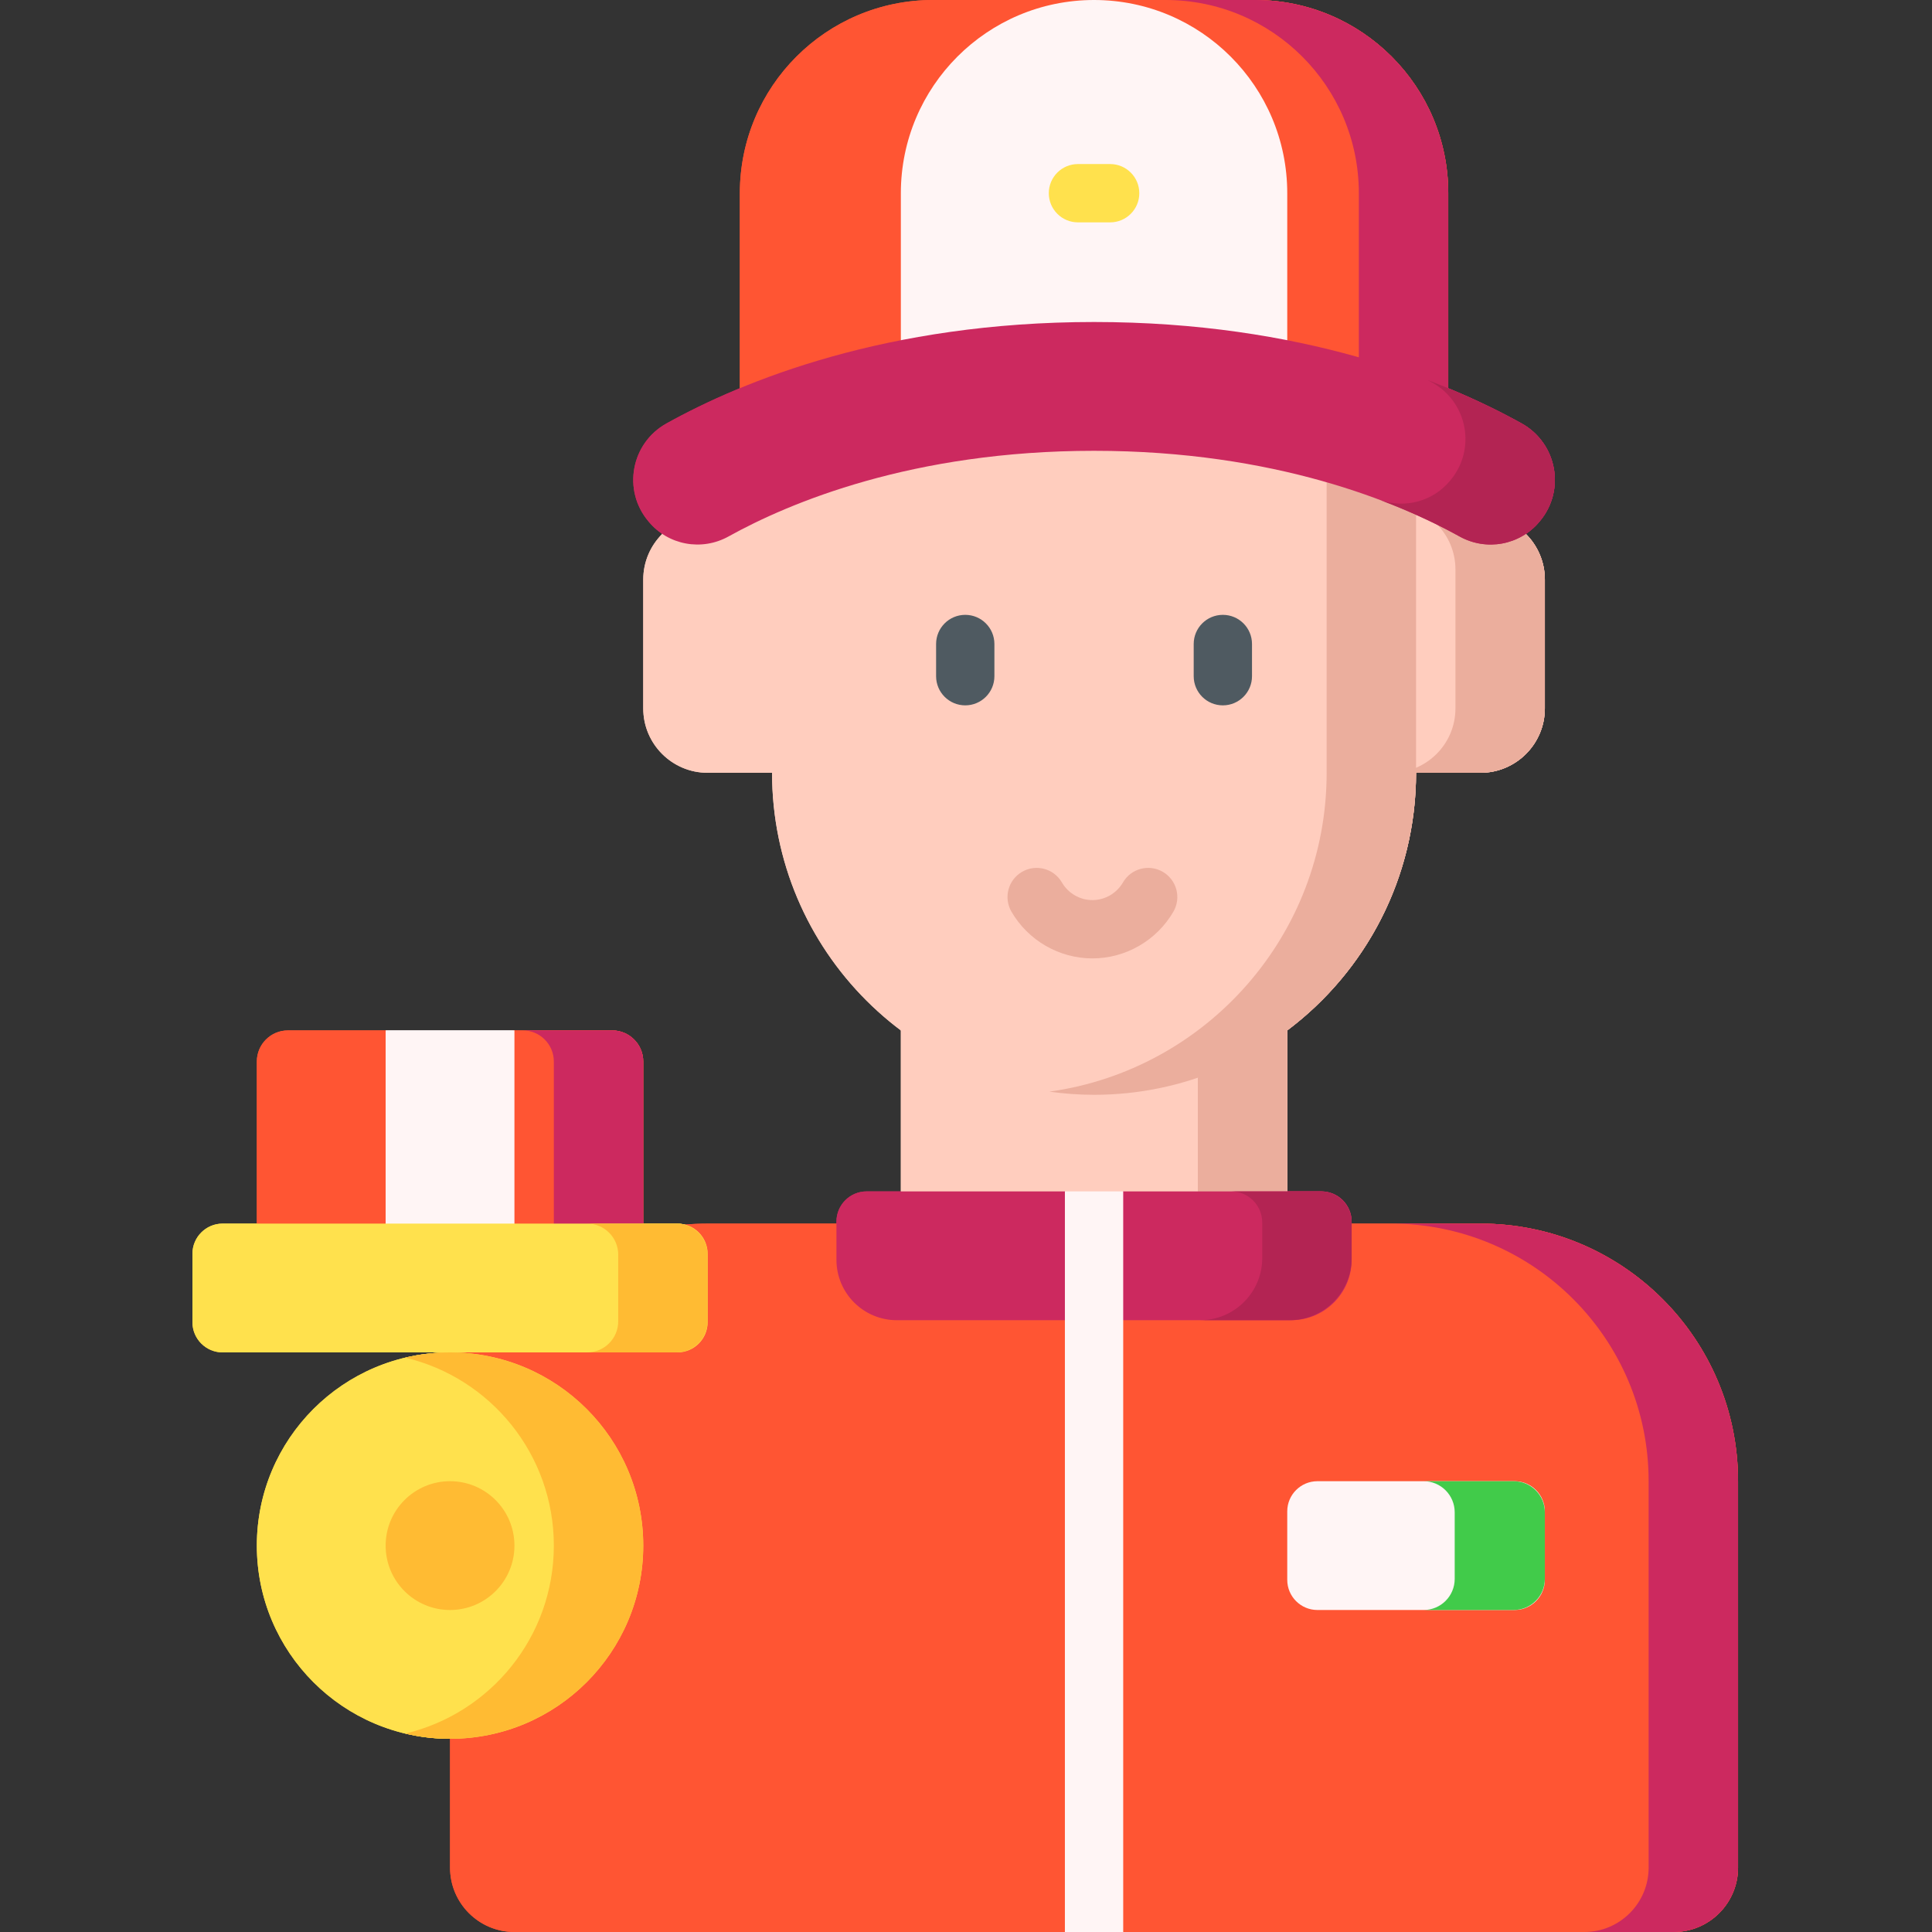 <svg width="512" height="512" viewBox="0 0 512 512" fill="none" xmlns="http://www.w3.org/2000/svg">
<rect x="0" y="0" width="512" height="512" fill="#333333" stroke="none"/>
<g clip-path="url(#clip0_2_122)">
<path d="M175.467 122.514V141.532C172.378 144.62 170.468 148.887 170.468 153.6V187.734C170.468 197.16 178.109 204.801 187.535 204.801H204.602H375.268H392.335C401.761 204.801 409.402 197.16 409.402 187.734V153.6C409.402 148.887 407.492 144.62 404.403 141.532V122.515H175.467V122.514Z" fill="#FFCDBE"/>
<path d="M404.403 141.531V122.514H380.709V138.843C383.798 141.932 385.708 146.198 385.708 150.911V187.733C385.708 197.159 378.067 204.8 368.641 204.8H375.269H392.336C401.762 204.8 409.403 197.159 409.403 187.733V153.599C409.401 148.886 407.491 144.62 404.403 141.531Z" fill="#EBAE9D"/>
<path d="M238.734 257.503V331.298L341.134 331.294V257.514L238.734 257.503Z" fill="#FFCDBE"/>
<path d="M317.44 257.513H341.134V331.295H317.44V257.513Z" fill="#EBAE9D"/>
<path d="M364.873 111.198H204.602L204.603 204.803C204.603 251.931 242.808 290.135 289.935 290.135C299.57 290.135 308.822 288.515 317.461 285.571L325.408 273.066H341.139C361.861 257.497 375.267 232.717 375.267 204.803L364.873 172.798V111.198Z" fill="#FFCDBE"/>
<path d="M351.574 111.198V204.803C351.574 247.908 319.606 283.528 278.089 289.298C281.963 289.836 285.914 290.135 289.936 290.135C337.064 290.135 375.269 251.93 375.269 204.803V111.198H351.574Z" fill="#EBAE9D"/>
<path d="M196.069 107.551L196.068 51.2C196.068 22.923 218.991 0 247.268 0H332.602C360.879 0 383.802 22.923 383.802 51.2V107.551H196.069Z" fill="#FF5533"/>
<path d="M238.735 107.551V51.2C238.735 22.923 261.658 0 289.935 0C318.212 0 341.135 22.923 341.135 51.2V107.551H238.735Z" fill="#FFF5F5"/>
<path d="M332.602 0H308.908C337.185 0 360.108 22.923 360.108 51.201V107.552H383.802V51.201C383.802 22.923 360.879 0 332.602 0V0Z" fill="#CC295F"/>
<path d="M255.801 186.927C251.534 186.927 248.075 183.468 248.075 179.201V170.667C248.075 166.4 251.534 162.941 255.801 162.941C260.068 162.941 263.527 166.4 263.527 170.667V179.201C263.528 183.467 260.069 186.927 255.801 186.927Z" fill="#4F5A61"/>
<path d="M324.068 186.927C319.801 186.927 316.342 183.468 316.342 179.201V170.667C316.342 166.4 319.801 162.941 324.068 162.941C328.335 162.941 331.794 166.4 331.794 170.667V179.201C331.794 183.467 328.335 186.927 324.068 186.927Z" fill="#4F5A61"/>
<path d="M407.954 138.254C402.776 144.494 393.9 146.105 386.81 142.171C370.693 133.229 338.066 119.467 289.935 119.467C241.805 119.467 209.178 133.229 193.061 142.171C185.971 146.105 177.094 144.494 171.917 138.254L171.828 138.147C164.897 129.917 167.23 117.435 176.636 112.21C196.909 100.948 234.935 85.334 289.936 85.334C344.937 85.334 382.963 100.948 403.236 112.21C412.642 117.435 414.975 129.917 408.044 138.147L407.954 138.254Z" fill="#CC295F"/>
<path d="M294.201 58.927H285.668C281.401 58.927 277.942 55.468 277.942 51.201C277.942 46.934 281.401 43.475 285.668 43.475H294.201C298.468 43.475 301.927 46.934 301.927 51.201C301.928 55.467 298.468 58.927 294.201 58.927Z" fill="#FFE14D"/>
<path d="M289.935 229.596C281.126 229.596 272.903 224.85 268.475 217.211C266.335 213.519 267.593 208.791 271.285 206.652C274.978 204.513 279.704 205.77 281.844 209.462C283.518 212.35 286.618 214.144 289.935 214.144C293.252 214.144 296.352 212.35 298.026 209.462C300.166 205.771 304.893 204.513 308.585 206.652C312.277 208.792 313.535 213.519 311.395 217.211C306.967 224.85 298.744 229.596 289.935 229.596Z" fill="#EBAE9D"/>
<path d="M460.599 392.531C460.599 354.83 430.037 324.268 392.336 324.268H358.2H221.667H187.531C185.4 324.268 183.292 324.366 181.211 324.557L119.267 341.334V494.934C119.267 504.36 126.908 512.001 136.334 512.001H282.21L291.058 505.992L297.663 512.001H443.535C452.961 512.001 460.602 504.36 460.602 494.934L460.599 392.531Z" fill="#FF5533"/>
<path d="M350.2 315.733H297.66L289.461 320.321L282.211 315.733H229.667C225.249 315.733 221.667 319.315 221.667 323.733V333.866C221.667 342.703 228.83 349.866 237.667 349.866H342.2C351.037 349.866 358.2 342.703 358.2 333.866V323.733C358.2 319.315 354.618 315.733 350.2 315.733Z" fill="#CC295F"/>
<path d="M282.209 315.732H297.662V512H282.209V315.732Z" fill="#FFF5F5"/>
<path d="M401.4 426.667H349.133C344.715 426.667 341.133 423.085 341.133 418.667V400.534C341.133 396.116 344.715 392.534 349.133 392.534H401.4C405.818 392.534 409.4 396.116 409.4 400.534V418.667C409.4 423.085 405.818 426.667 401.4 426.667Z" fill="#FFF5F5"/>
<path d="M403.234 112.21C396.749 108.607 388.438 104.56 378.345 100.721C378.746 100.939 379.152 101.159 379.54 101.375C388.946 106.6 391.279 119.082 384.348 127.313L384.259 127.42C379.738 132.869 372.396 134.786 365.886 132.566C374.577 135.852 381.571 139.267 386.809 142.173C393.899 146.107 402.776 144.496 407.953 138.256L408.042 138.149C414.973 129.917 412.64 117.435 403.234 112.21Z" fill="#B32453"/>
<path d="M460.599 392.531C460.599 354.831 430.037 324.268 392.336 324.268H368.656C406.35 324.276 436.905 354.834 436.905 392.531L436.906 494.933C436.906 504.359 429.265 512 419.839 512H443.533C452.959 512 460.6 504.359 460.6 494.933L460.599 392.531Z" fill="#CC295F"/>
<path d="M401.159 392.533H377.269C381.821 392.533 385.51 396.223 385.51 400.774V418.424C385.51 422.976 381.82 426.665 377.269 426.665H401.159C405.711 426.665 409.4 422.975 409.4 418.424V400.774C409.4 396.223 405.71 392.533 401.159 392.533Z" fill="#ECE6F2"/>
<path d="M349.959 315.733H326.265C330.816 315.733 334.506 319.423 334.506 323.974V333.383C334.506 342.486 327.126 349.866 318.023 349.866H341.717C350.82 349.866 358.2 342.486 358.2 333.383V323.974C358.2 319.423 354.51 315.733 349.959 315.733Z" fill="#B32453"/>
<path d="M162.225 273.067H136.333L119.266 277.334L102.199 273.067H76.308C71.756 273.067 68.066 276.757 68.066 281.308V329.418H170.466V281.308C170.466 276.757 166.776 273.067 162.225 273.067Z" fill="#FF5533"/>
<path d="M102.2 273.067H136.333V329.418H102.2V273.067Z" fill="#FFF5F5"/>
<path d="M162.225 273.067H138.531C143.082 273.067 146.772 276.757 146.772 281.308V329.418H170.466V281.308C170.466 276.757 166.776 273.067 162.225 273.067Z" fill="#CC295F"/>
<path d="M179.533 358.4H59C54.582 358.4 51 354.818 51 350.4V332.267C51 327.849 54.582 324.267 59 324.267H179.533C183.951 324.267 187.533 327.849 187.533 332.267V350.4C187.533 354.818 183.951 358.4 179.533 358.4Z" fill="#FFE14D"/>
<path d="M119.266 460.8C147.543 460.8 170.466 437.877 170.466 409.6C170.466 381.323 147.543 358.4 119.266 358.4C90.989 358.4 68.066 381.323 68.066 409.6C68.066 437.877 90.989 460.8 119.266 460.8Z" fill="#FFE14D"/>
<path d="M119.266 426.667C128.692 426.667 136.333 419.026 136.333 409.6C136.333 400.174 128.692 392.533 119.266 392.533C109.84 392.533 102.199 400.174 102.199 409.6C102.199 419.026 109.84 426.667 119.266 426.667Z" fill="#FFBB33"/>
<path d="M179.291 324.267H155.597C160.148 324.267 163.838 327.957 163.838 332.508V350.158C163.838 354.71 160.148 358.4 155.597 358.4H179.291C183.843 358.4 187.533 354.71 187.533 350.158V332.508C187.533 327.957 183.843 324.267 179.291 324.267Z" fill="#FFBB33"/>
<path d="M119.266 358.4C115.186 358.4 111.223 358.891 107.419 359.793C129.981 365.141 146.772 385.403 146.772 409.6C146.772 433.797 129.981 454.06 107.419 459.407C111.223 460.309 115.186 460.8 119.266 460.8C147.543 460.8 170.466 437.877 170.466 409.6C170.466 381.323 147.543 358.4 119.266 358.4Z" fill="#FFBB33"/>
<path d="M175.467 122.514V141.532C172.378 144.62 170.468 148.887 170.468 153.6V187.734C170.468 197.16 178.109 204.801 187.535 204.801H204.602H375.268H392.335C401.761 204.801 409.402 197.16 409.402 187.734V153.6C409.402 148.887 407.492 144.62 404.403 141.532V122.515H175.467V122.514Z" fill="#FFCDBE"/>
<path d="M404.403 141.531V122.514H380.709V138.843C383.798 141.932 385.708 146.198 385.708 150.911V187.733C385.708 197.159 378.067 204.8 368.641 204.8H375.269H392.336C401.762 204.8 409.403 197.159 409.403 187.733V153.599C409.401 148.886 407.491 144.62 404.403 141.531Z" fill="#EBAE9D"/>
<path d="M238.734 257.503V331.298L341.134 331.294V257.514L238.734 257.503Z" fill="#FFCDBE"/>
<path d="M317.44 257.513H341.134V331.295H317.44V257.513Z" fill="#EBAE9D"/>
<path d="M364.873 111.198H204.602L204.603 204.803C204.603 251.931 242.808 290.135 289.935 290.135C299.57 290.135 308.822 288.515 317.461 285.571L325.408 273.066H341.139C361.861 257.497 375.267 232.717 375.267 204.803L364.873 172.798V111.198Z" fill="#FFCDBE"/>
<path d="M351.574 111.198V204.803C351.574 247.908 319.606 283.528 278.089 289.298C281.963 289.836 285.914 290.135 289.936 290.135C337.064 290.135 375.269 251.93 375.269 204.803V111.198H351.574Z" fill="#EBAE9D"/>
<path d="M196.069 107.551L196.068 51.2C196.068 22.923 218.991 0 247.268 0H332.602C360.879 0 383.802 22.923 383.802 51.2V107.551H196.069Z" fill="#FF5533"/>
<path d="M238.735 107.551V51.2C238.735 22.923 261.658 0 289.935 0C318.212 0 341.135 22.923 341.135 51.2V107.551H238.735Z" fill="#FFF5F5"/>
<path d="M332.602 0H308.908C337.185 0 360.108 22.923 360.108 51.201V107.552H383.802V51.201C383.802 22.923 360.879 0 332.602 0V0Z" fill="#CC295F"/>
<path d="M255.801 186.927C251.534 186.927 248.075 183.468 248.075 179.201V170.667C248.075 166.4 251.534 162.941 255.801 162.941C260.068 162.941 263.527 166.4 263.527 170.667V179.201C263.528 183.467 260.069 186.927 255.801 186.927Z" fill="#4F5A61"/>
<path d="M324.068 186.927C319.801 186.927 316.342 183.468 316.342 179.201V170.667C316.342 166.4 319.801 162.941 324.068 162.941C328.335 162.941 331.794 166.4 331.794 170.667V179.201C331.794 183.467 328.335 186.927 324.068 186.927Z" fill="#4F5A61"/>
<path d="M407.954 138.254C402.776 144.494 393.9 146.105 386.81 142.171C370.693 133.229 338.066 119.467 289.935 119.467C241.805 119.467 209.178 133.229 193.061 142.171C185.971 146.105 177.094 144.494 171.917 138.254L171.828 138.147C164.897 129.917 167.23 117.435 176.636 112.21C196.909 100.948 234.935 85.334 289.936 85.334C344.937 85.334 382.963 100.948 403.236 112.21C412.642 117.435 414.975 129.917 408.044 138.147L407.954 138.254Z" fill="#CC295F"/>
<path d="M294.201 58.927H285.668C281.401 58.927 277.942 55.468 277.942 51.201C277.942 46.934 281.401 43.475 285.668 43.475H294.201C298.468 43.475 301.927 46.934 301.927 51.201C301.928 55.467 298.468 58.927 294.201 58.927Z" fill="#FFE14D"/>
<path d="M289.503 253.987C280.694 253.987 272.471 249.241 268.043 241.602C265.903 237.91 267.161 233.182 270.853 231.043C274.546 228.904 279.272 230.161 281.412 233.853C283.086 236.741 286.186 238.535 289.503 238.535C292.82 238.535 295.92 236.741 297.594 233.853C299.734 230.162 304.461 228.904 308.153 231.043C311.845 233.183 313.103 237.91 310.963 241.602C306.535 249.241 298.312 253.987 289.503 253.987Z" fill="#EBAE9D"/>
<path d="M460.599 392.531C460.599 354.83 430.037 324.268 392.336 324.268H358.2H221.667H187.531C185.4 324.268 183.292 324.366 181.211 324.557L119.267 341.334V494.934C119.267 504.36 126.908 512.001 136.334 512.001H282.21L291.058 505.992L297.663 512.001H443.535C452.961 512.001 460.602 504.36 460.602 494.934L460.599 392.531Z" fill="#FF5533"/>
<path d="M350.2 315.733H297.66L289.461 320.321L282.211 315.733H229.667C225.249 315.733 221.667 319.315 221.667 323.733V333.866C221.667 342.703 228.83 349.866 237.667 349.866H342.2C351.037 349.866 358.2 342.703 358.2 333.866V323.733C358.2 319.315 354.618 315.733 350.2 315.733Z" fill="#CC295F"/>
<path d="M282.209 315.732H297.662V512H282.209V315.732Z" fill="#FFF5F5"/>
<path d="M401.4 426.667H349.133C344.715 426.667 341.133 423.085 341.133 418.667V400.534C341.133 396.116 344.715 392.534 349.133 392.534H401.4C405.818 392.534 409.4 396.116 409.4 400.534V418.667C409.4 423.085 405.818 426.667 401.4 426.667Z" fill="#FFF5F5"/>
<path d="M403.234 112.21C396.749 108.607 388.438 104.56 378.345 100.721C378.746 100.939 379.152 101.159 379.54 101.375C388.946 106.6 391.279 119.082 384.348 127.313L384.259 127.42C379.738 132.869 372.396 134.786 365.886 132.566C374.577 135.852 381.571 139.267 386.809 142.173C393.899 146.107 402.776 144.496 407.953 138.256L408.042 138.149C414.973 129.917 412.64 117.435 403.234 112.21Z" fill="#B32453"/>
<path d="M460.599 392.531C460.599 354.831 430.037 324.268 392.336 324.268H368.656C406.35 324.276 436.905 354.834 436.905 392.531L436.906 494.933C436.906 504.359 429.265 512 419.839 512H443.533C452.959 512 460.6 504.359 460.6 494.933L460.599 392.531Z" fill="#CC295F"/>
<path d="M401.159 392.533H377.269C381.821 392.533 385.51 396.223 385.51 400.774V418.424C385.51 422.976 381.82 426.665 377.269 426.665H401.159C405.711 426.665 409.4 422.975 409.4 418.424V400.774C409.4 396.223 405.71 392.533 401.159 392.533Z" fill="#41CB4A"/>
<path d="M349.959 315.733H326.265C330.816 315.733 334.506 319.423 334.506 323.974V333.383C334.506 342.486 327.126 349.866 318.023 349.866H341.717C350.82 349.866 358.2 342.486 358.2 333.383V323.974C358.2 319.423 354.51 315.733 349.959 315.733Z" fill="#B32453"/>
<path d="M162.225 273.067H136.333L119.266 277.334L102.199 273.067H76.308C71.756 273.067 68.066 276.757 68.066 281.308V329.418H170.466V281.308C170.466 276.757 166.776 273.067 162.225 273.067Z" fill="#FF5533"/>
<path d="M102.2 273.067H136.333V329.418H102.2V273.067Z" fill="#FFF5F5"/>
<path d="M162.225 273.067H138.531C143.082 273.067 146.772 276.757 146.772 281.308V329.418H170.466V281.308C170.466 276.757 166.776 273.067 162.225 273.067Z" fill="#CC295F"/>
<path d="M179.533 358.4H59C54.582 358.4 51 354.818 51 350.4V332.267C51 327.849 54.582 324.267 59 324.267H179.533C183.951 324.267 187.533 327.849 187.533 332.267V350.4C187.533 354.818 183.951 358.4 179.533 358.4Z" fill="#FFE14D"/>
<path d="M119.266 460.8C147.543 460.8 170.466 437.877 170.466 409.6C170.466 381.323 147.543 358.4 119.266 358.4C90.989 358.4 68.066 381.323 68.066 409.6C68.066 437.877 90.989 460.8 119.266 460.8Z" fill="#FFE14D"/>
<path d="M119.266 426.667C128.692 426.667 136.333 419.026 136.333 409.6C136.333 400.174 128.692 392.533 119.266 392.533C109.84 392.533 102.199 400.174 102.199 409.6C102.199 419.026 109.84 426.667 119.266 426.667Z" fill="#FFBB33"/>
<path d="M179.291 324.267H155.597C160.148 324.267 163.838 327.957 163.838 332.508V350.158C163.838 354.71 160.148 358.4 155.597 358.4H179.291C183.843 358.4 187.533 354.71 187.533 350.158V332.508C187.533 327.957 183.843 324.267 179.291 324.267Z" fill="#FFBB33"/>
<path d="M119.266 358.4C115.186 358.4 111.223 358.891 107.419 359.793C129.981 365.141 146.772 385.403 146.772 409.6C146.772 433.797 129.981 454.06 107.419 459.407C111.223 460.309 115.186 460.8 119.266 460.8C147.543 460.8 170.466 437.877 170.466 409.6C170.466 381.323 147.543 358.4 119.266 358.4Z" fill="#FFBB33"/>
</g>
<defs>
<clipPath id="clip0_2_122">
<rect width="512" height="512" fill="white"/>
</clipPath>
</defs>
</svg>
